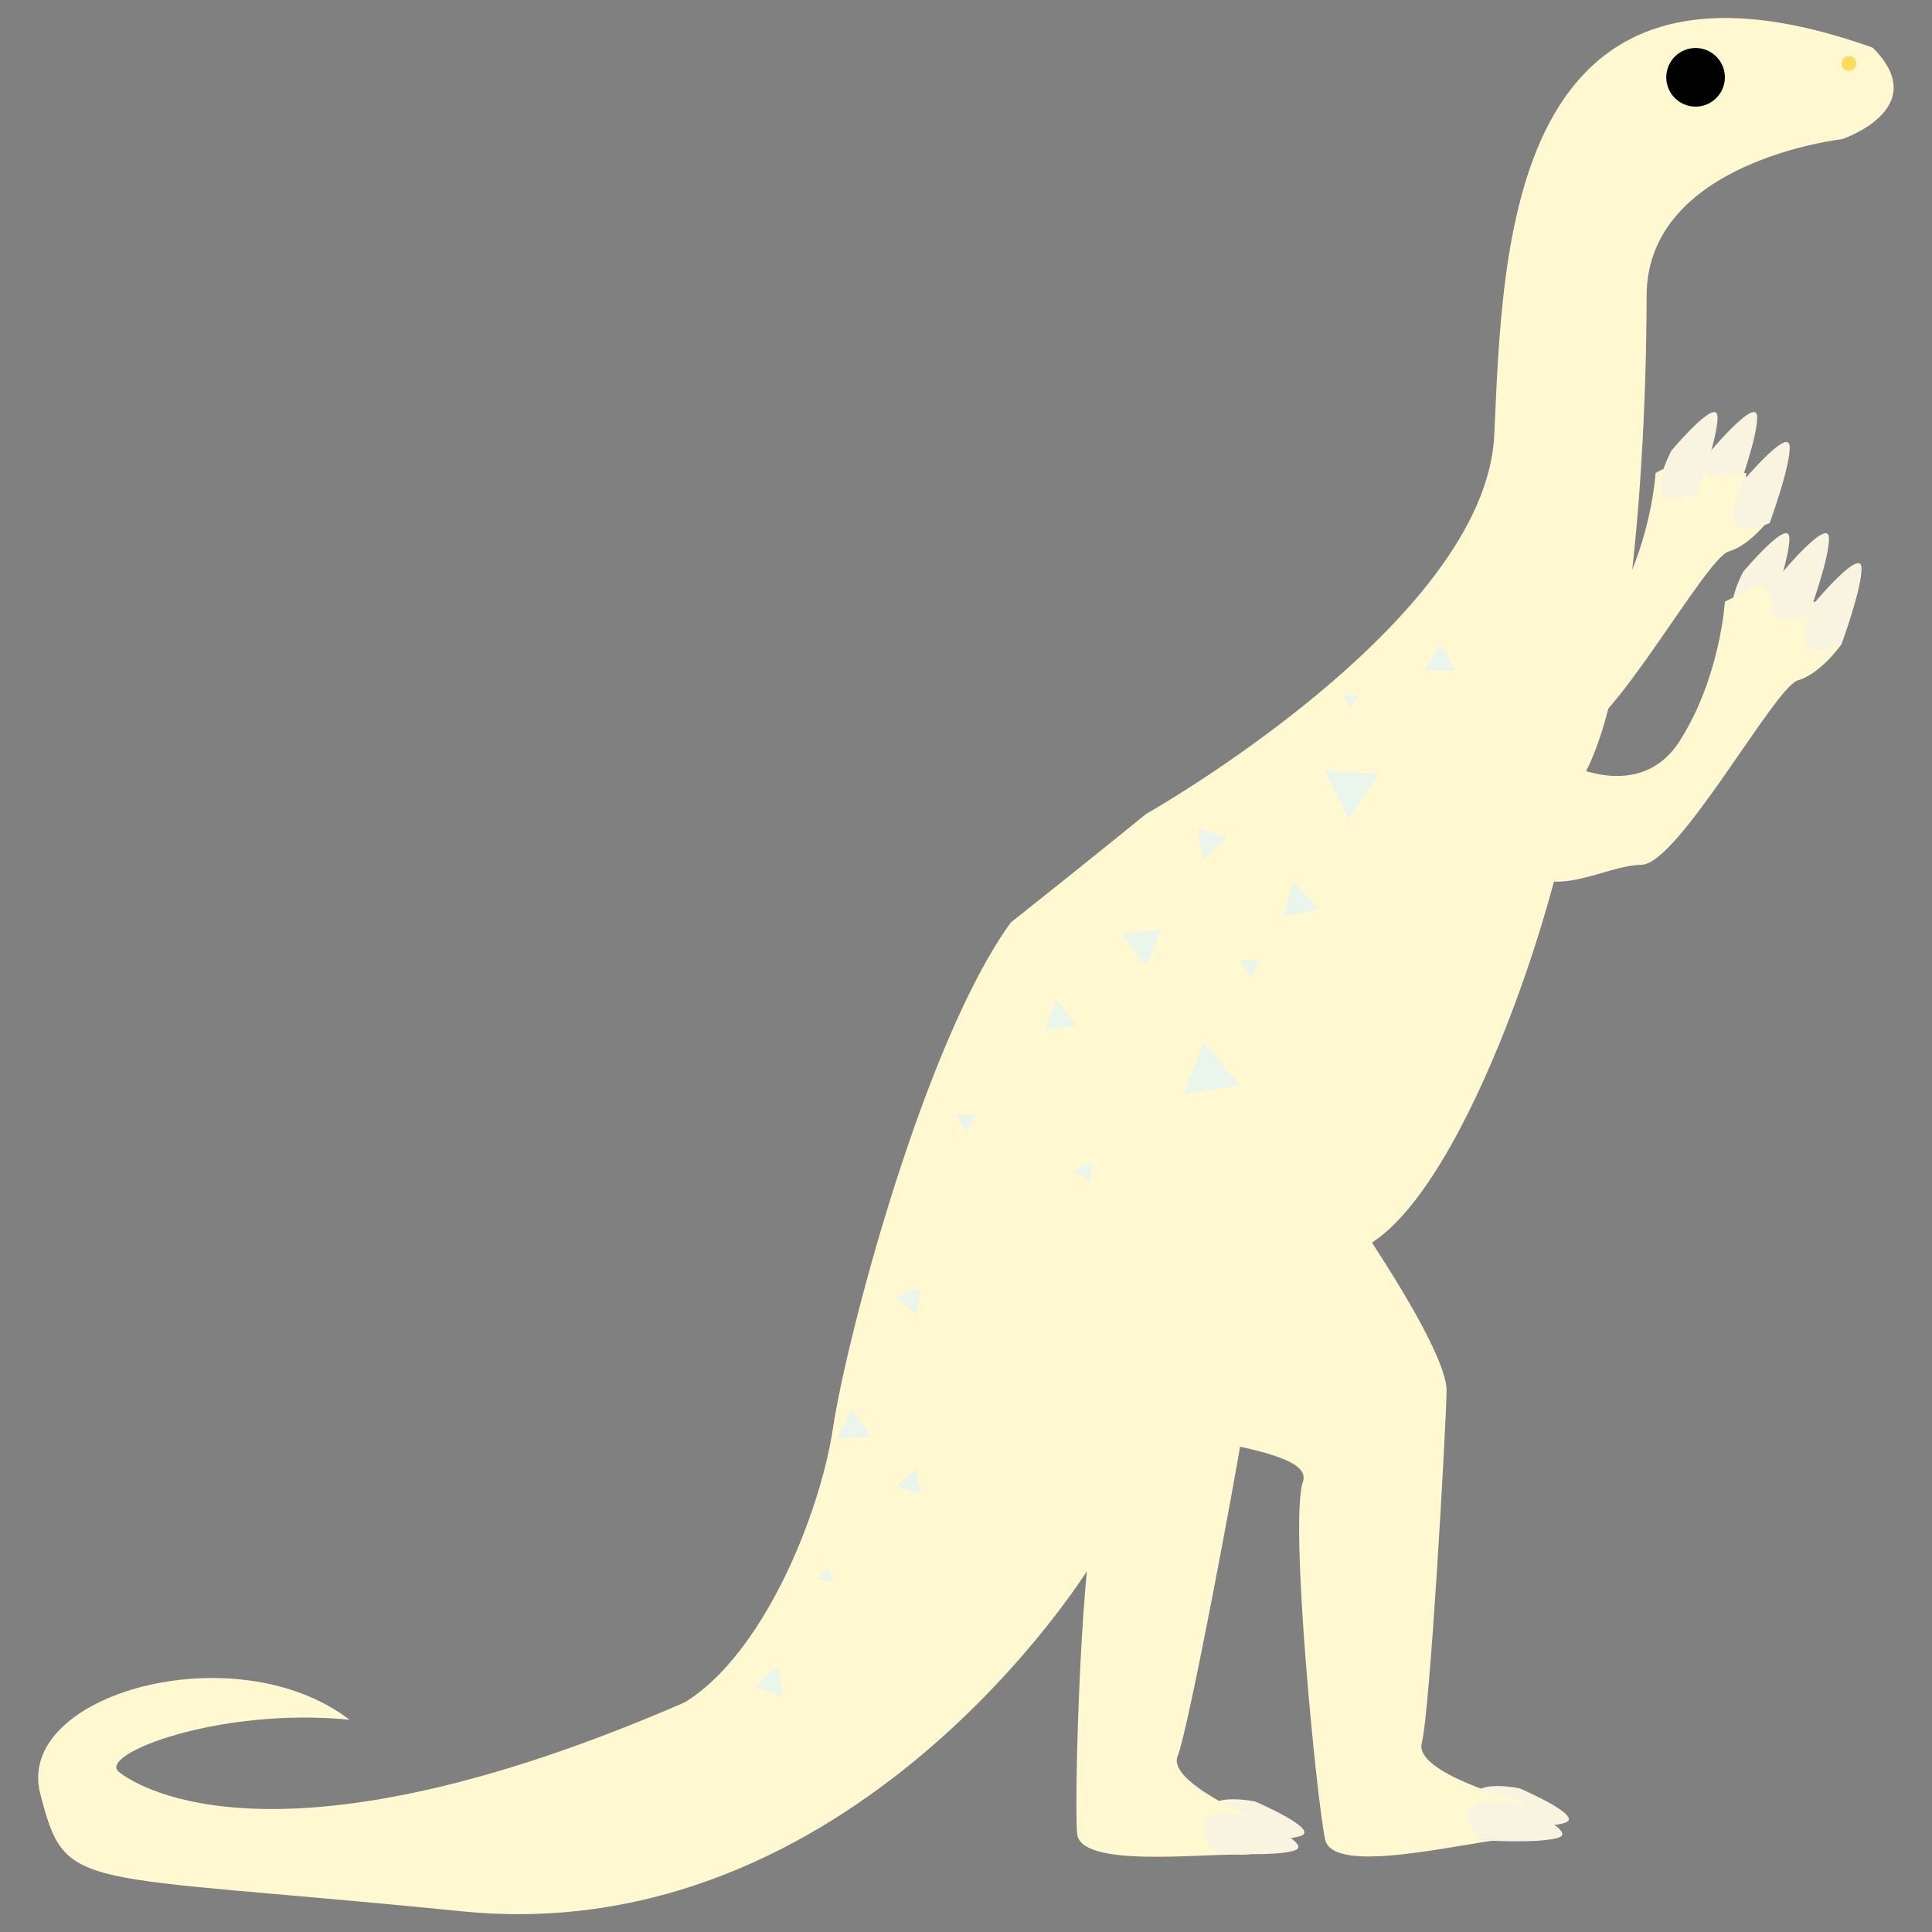 <?xml version="1.0" encoding="utf-8"?>
<!-- Generator: Adobe Illustrator 23.0.1, SVG Export Plug-In . SVG Version: 6.00 Build 0)  -->
<svg version="1.1" id="Layer_1" xmlns="http://www.w3.org/2000/svg" xmlns:xlink="http://www.w3.org/1999/xlink" x="0px" y="0px"
	 viewBox="0 0 599.8 599.8" style="enable-background:new 0 0 599.8 599.8;" xml:space="preserve">
<rect x="0" y="0" width="599.8" height="599.8" fill="#808080" stroke="none"/>
<style type="text/css">
	.st0{fill:#F9F4DF;}
	.st1{fill:#FFF8D1;}
	.st2{fill:#010101;}
	.st3{fill:#FFDB5D;}
	.st4{fill:#EAF5EB;}
</style>
<g id="A-Coloradisaurus">
	<path class="st0" d="M379.4,570.8c0,0,19.2,1.2,24.6-0.9c5.5-2.1-14.3-10.6-14.3-10.6S366,554.3,379.4,570.8z"/>
	<path class="st0" d="M461.5,566.7c0,0,19.2,1.2,24.6-0.9c5.5-2.1-14.3-10.6-14.3-10.6S448.1,550.2,461.5,566.7z"/>
	<path class="st0" d="M539.3,153.1c0,0,6.6-18,6.2-23.9c-0.4-5.9-14.3,10.7-14.3,10.7S519.7,161.2,539.3,153.1z"/>
	<path class="st0" d="M549.3,190.7c0,0,6.6-18,6.2-23.9c-0.4-5.9-14.3,10.7-14.3,10.7S529.6,198.8,549.3,190.7z"/>
	<path class="st1" d="M355.8,252.7c0,0,105.4-59.5,108.1-117.6c2.7-58.1,4-160.8,117.5-120.3c18.9,18.9-9.5,28.4-9.5,28.4
		s-60.7,6.8-60.7,48.7s-4,131.1-23,154.1c-4,33.8-35.1,128.4-66.2,141.9s-83.8,98.7-83.8,98.7s-73,118.9-194.6,106.8
		c-121.6-12.2-123-5.4-131.1-36.5s60.8-50,96-23c-40.5-4-78.4,10.8-71.6,16.2c6.8,5.4,51.4,32.4,175.7-21.6
		c24.3-14.9,41.9-58.1,46-85.1c4-27,28-119.4,55.2-157C340.9,264.9,355.8,252.7,355.8,252.7z"/>
	<circle class="st2" cx="526.4" cy="24" r="9.1"/>
	<circle class="st3" cx="574" cy="19.7" r="2.3"/>
	<path class="st1" d="M485.5,236.6c0,0,23.4,13.2,36-6.6c12.6-19.8,14-43.2,14-43.2l10.7-5.4l6.6,6.6l10.8-1.2v9.6l8.1,3.6
		c0,0-6.3,9.1-13.5,11.2c-7.2,2-37.2,57.3-48.7,57.3s-30.6,13.2-39-2.4C462.1,250.5,485.5,236.6,485.5,236.6z"/>
	<path class="st1" d="M464,196.6c0,0,23.4,13.2,36-6.6c12.6-19.8,14-43.2,14-43.2l10.7-5.4l6.6,6.6l10.8-1.2v9.6l8.1,3.6
		c0,0-6.3,9.1-13.5,11.2c-7.2,2-37.2,57.3-48.7,57.3s-30.6,13.2-39-2.4C440.5,210.4,464,196.6,464,196.6z"/>
	<path class="st1" d="M415.8,370.8c0,0,33.6,47.4,33.3,61.1s-5.2,99.8-7.7,109.2c-2.5,9.4,30.4,18.1,30.4,18.1s7.6,10.6-5.5,11.9
		c-13.1,1.2-52.4,11.2-54.9,0c-2.5-11.2-11.2-98.6-6.9-111.1c4.4-12.5-56.8-12.5-56.1-24.3C349.1,423.9,341.6,339,415.8,370.8z"/>
	<path class="st1" d="M362.1,384.9c0,0,25.4,47.7,23.5,60.4c-1.9,12.6-16.6,91.5-20,99.9c-3.4,8.3,26,20.3,26,20.3
		s5.7,10.7-6.5,10.3c-12.2-0.4-49.7,4.2-50.7-6.5c-1-10.7,1.3-92.3,6.8-103.3s-50.9-18.2-48.9-29.1
		C294.2,426,297.3,346.8,362.1,384.9z"/>
	<path class="st0" d="M571.7,200c0,0,6.6-18,6.2-23.9s-14.3,10.7-14.3,10.7S552.1,208.1,571.7,200z"/>
	<path class="st0" d="M561.6,190.7c0,0,6.6-18,6.2-23.9c-0.4-5.9-14.3,10.7-14.3,10.7S542,198.8,561.6,190.7z"/>
	<path class="st0" d="M527,153.1c0,0,6.6-18,6.2-23.9s-14.3,10.7-14.3,10.7S507.3,161.2,527,153.1z"/>
	<path class="st0" d="M549.4,162.4c0,0,6.6-18,6.2-23.9s-14.3,10.7-14.3,10.7S529.8,170.6,549.4,162.4z"/>
	<path class="st0" d="M459.5,571.3c0,0,19.2,1.2,24.6-0.9s-14.3-10.6-14.3-10.6S446.2,554.7,459.5,571.3z"/>
	<path class="st0" d="M377.5,575.3c0,0,19.2,1.2,24.6-0.9c5.5-2.1-14.3-10.6-14.3-10.6S364.1,558.7,377.5,575.3z"/>
	<polygon class="st4" points="411.2,239.2 418.7,254.3 428.1,240.3 	"/>
	<polygon class="st4" points="355.8,299.9 360.6,288.5 348.3,290 	"/>
	<polygon class="st4" points="398.2,284.7 409.4,282.2 401.6,273.7 	"/>
	<polygon class="st4" points="373.4,266.7 381,260.3 371.6,256.9 	"/>
	<polygon class="st4" points="367.5,339.7 384.7,336.9 373.7,323.5 	"/>
	<polygon class="st4" points="324.3,319.8 334.2,318.3 327.9,310.5 	"/>
	<polygon class="st4" points="388.2,303.6 391.4,298 385,298 	"/>
	<polygon class="st4" points="333.3,363.7 338.7,366.9 338.7,360.6 	"/>
	<polygon class="st4" points="299.9,351.4 303,346 296.8,346 	"/>
	<polygon class="st4" points="442.3,208.1 451.9,208.2 447.2,199.9 	"/>
	<polygon class="st4" points="419.3,219.8 421.7,215.8 417,215.8 	"/>
	<polygon class="st4" points="284.6,408.1 285.8,399.8 278,402.9 	"/>
	<polygon class="st4" points="278.3,461.3 285.9,463.8 284.3,456 	"/>
	<polygon class="st4" points="270.2,446 264.4,437.2 259.8,446.6 	"/>
	<polygon class="st4" points="254,490.1 258.8,491.1 257.3,486.4 	"/>
	<polygon class="st4" points="234.2,523.5 243.1,526.8 241.5,517.4 	"/>
</g>
</svg>
